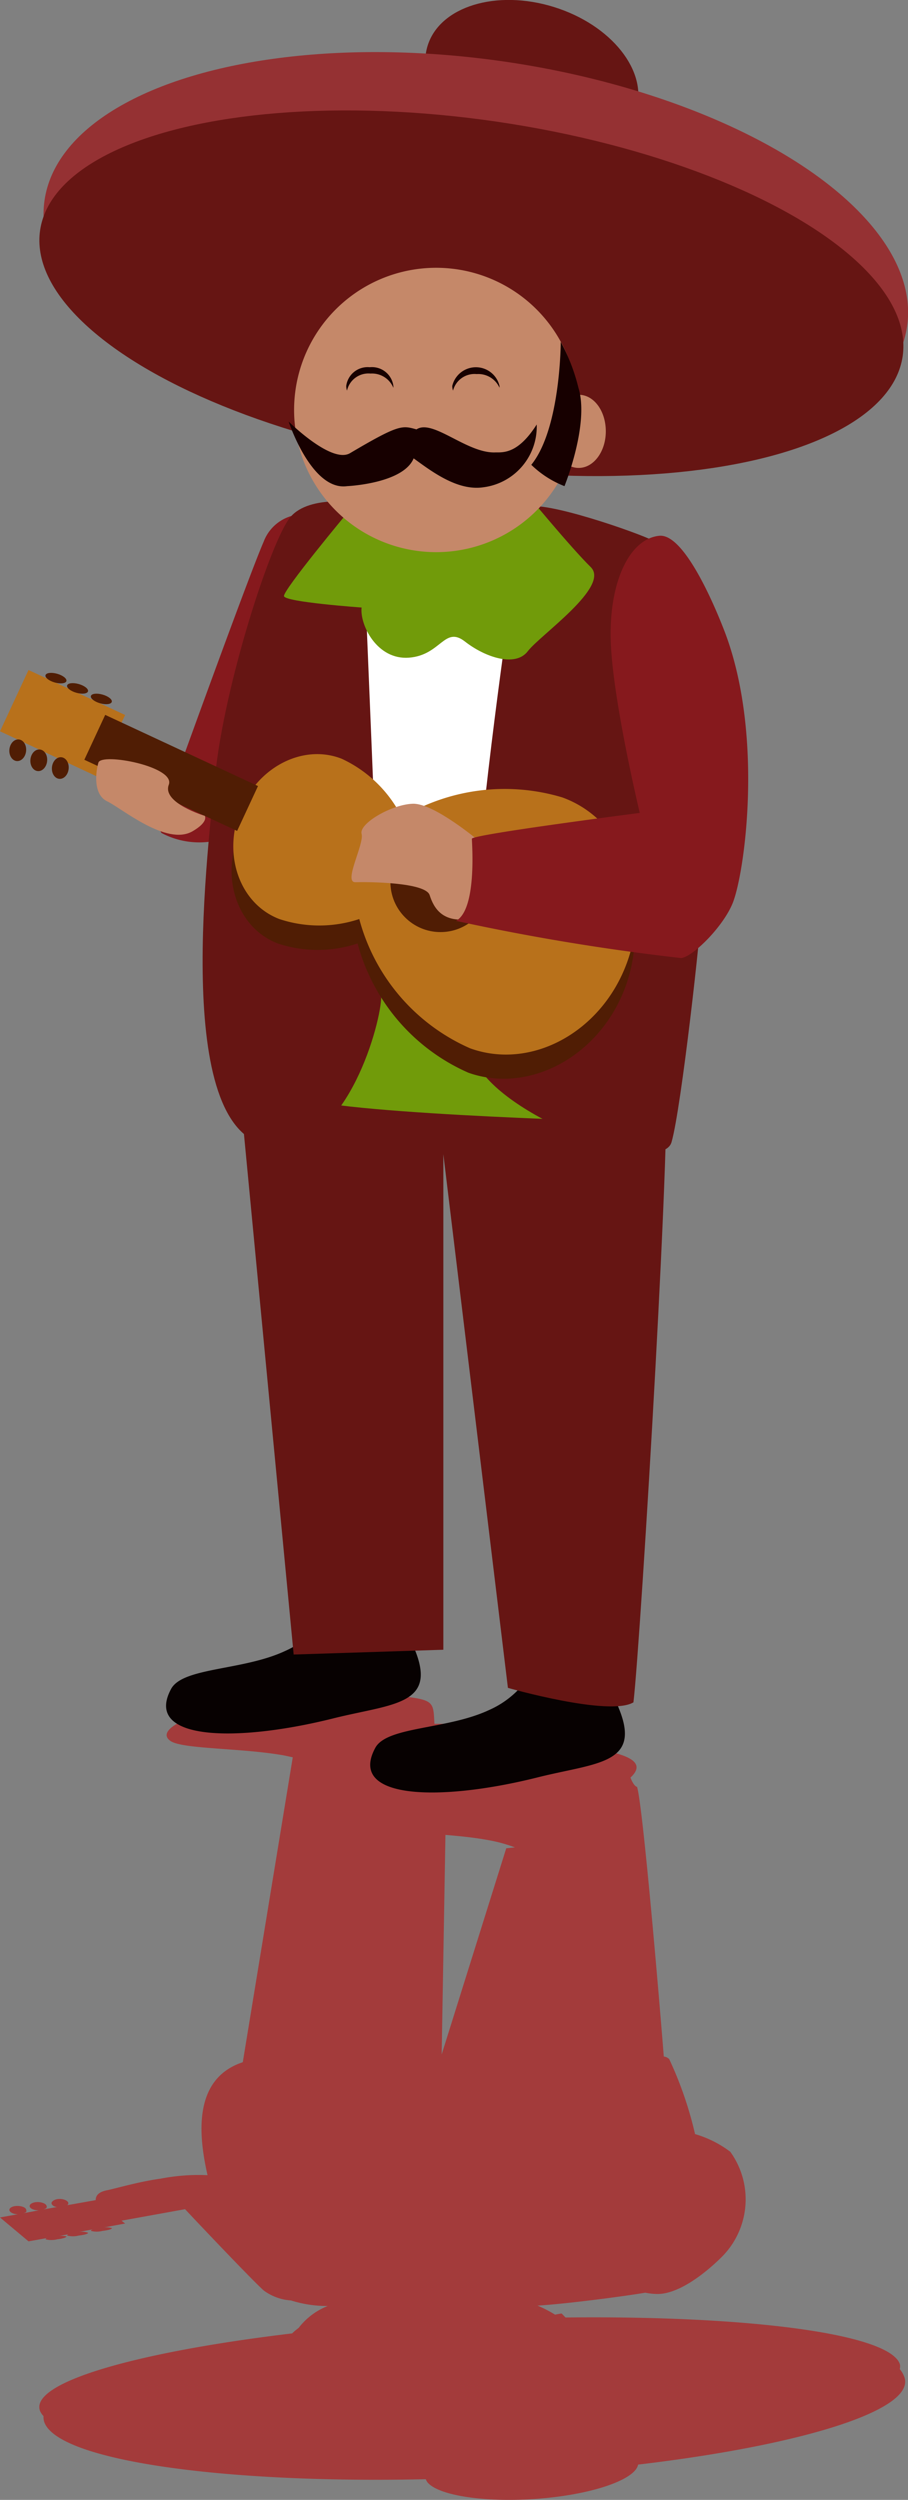 <svg xmlns="http://www.w3.org/2000/svg" viewBox="0 0 70.31 193.4"><rect x="0" y="0" width="70.31" height="193.4" fill="#808080" stroke="none"/><defs><style>.cls-1{fill:#a33b3b;}.cls-2{fill:#661513;}.cls-3{fill:#953133;}.cls-4{fill:#070101;}.cls-5{fill:#fff;}.cls-6{fill:#719b0a;}.cls-7{fill:#86191d;}.cls-8{fill:#b8711b;}.cls-9{fill:#501d04;}.cls-10{fill:#c58869;}.cls-11{fill:#170000;}</style></defs><title>mexico-activity</title><g id="Calque_2" data-name="Calque 2"><g id="ACTIVITY"><path class="cls-1" d="M49.41,190.67c-.17,1-2.77,2.07-6.52,2.52-4.46.54-8.84,0-9.79-1.15a.94.94,0,0,1-.13-.24c-15.73.35-28.41-1.44-29.53-4.39a1.17,1.17,0,0,1-.07-.49,1.41,1.41,0,0,1-.27-.4c-.82-2.18,7.32-4.54,19.52-6a5.35,5.35,0,0,1,.51-.43,5.26,5.26,0,0,1,2.25-1.69,9.3,9.3,0,0,1-2.85-.43,4,4,0,0,1-2.11-.77c-1-.9-5.4-5.55-6.09-6.29l-4.92.89.28.22-1.9.35a1.68,1.68,0,0,1,.87,0c.05.07-.27.17-.72.22a1.8,1.8,0,0,1-.9,0s0-.08.16-.12l-1.15.21a1.55,1.55,0,0,1,.76.05c.06.07-.26.17-.71.22a1.79,1.79,0,0,1-.9,0s0-.07.11-.1l-.94.17a1.66,1.66,0,0,1,.78,0c0,.07-.27.17-.72.22a1.8,1.8,0,0,1-.9,0s0-.07.12-.1l-1.44.26L0,171.55l1.39-.25c-.33,0-.62-.13-.66-.3s.21-.33.57-.34.69.11.73.29,0,.2-.2.27L3,171c-.35,0-.65-.12-.7-.29s.21-.34.57-.35.69.12.74.3-.08.21-.24.27l1.06-.19c-.23,0-.41-.14-.44-.27s.2-.33.56-.35.69.12.74.3a.19.19,0,0,1-.08.18l2.2-.39c0-.3.16-.62.86-.76s2.47-.67,4.16-.9l0,0a15.36,15.36,0,0,1,3.64-.27c-.68-3-1.18-7.45,2.73-8.74l3.87-23.59-.66-.14c-3.26-.59-7.92-.48-8.82-1.13-2.17-1.56,8.43-4.37,16-3.64,4.53.44,4.34.34,4.45,2.32h1l-.44,25.58,5-15.95.67-.07a11.65,11.65,0,0,0-2.16-.58c-3.26-.59-7.92-.48-8.82-1.13-2.17-1.56,6-7.08,13.53-6.35,4.57.44,8.2,1,6.4,2.66,0,0,.23.65.51.72.44,1.4,1.7,16.15,2.07,20.86a.71.71,0,0,1,.42.2,29,29,0,0,1,2,5.8,8.44,8.44,0,0,1,2.73,1.37,6.29,6.29,0,0,1-.53,8s-2.88,3.06-5.17,3a4.93,4.93,0,0,1-.88-.1c-1.58.27-6.12.87-8.35,1a9.55,9.55,0,0,1,1.36.7c.34-.07.51-.09.51-.09l.3.31c14.11-.16,25,1.24,25.88,3.58a.72.72,0,0,1,0,.41,1.81,1.81,0,0,1,.3.48C71.24,186.32,62.45,189.13,49.41,190.67Z"/><ellipse class="cls-2" cx="41.18" cy="6.05" rx="5.76" ry="8.45" transform="translate(23.18 43.57) rotate(-72.73)"/><ellipse class="cls-3" cx="36.84" cy="20.38" rx="15.76" ry="33.75" transform="translate(11.36 53.88) rotate(-81.7)"/><ellipse class="cls-2" cx="36.5" cy="22.69" rx="13.42" ry="33.75" transform="translate(8.78 55.53) rotate(-81.7)"/><path class="cls-4" d="M26,123.43a7.24,7.24,0,0,1-3.93,4.3c-3.26,1.52-7.91,1.25-8.82,2.93-2.16,4,5,4.17,12.56,2.28,4.56-1.14,8.1-1,6.29-5.37A6.46,6.46,0,0,0,26,123.43Z"/><path class="cls-4" d="M41.8,128a7.21,7.21,0,0,1-3.92,4.29c-3.26,1.53-7.92,1.26-8.82,2.93-2.17,4,5,4.18,12.55,2.29,4.57-1.15,8.1-1,6.3-5.37A6.47,6.47,0,0,0,41.8,128Z"/><path class="cls-2" d="M18.45,83.13,22.74,128l11.59-.37V89.29l5,41.29s7.85,2.24,9.72,1.12c.56-4.67,3.17-48,2.42-48.76S18.45,83.13,18.45,83.13Z"/><polygon class="cls-5" points="23.35 42.32 21.58 80.06 46.37 81.49 46.15 41.21 23.35 42.32"/><path class="cls-6" d="M18.18,72.14,49.6,75.41,47.79,86.76s-23.89-.64-25.07-2.09S18.18,72.14,18.18,72.14Z"/><path class="cls-7" d="M23.93,39.82a3.27,3.27,0,0,0-3.51,2.08c-1.11,2.54-6.18,16.55-6.18,16.55s-2.39,5.44-1.72,6a6.24,6.24,0,0,0,5.82,0C20.42,63.07,23.93,39.82,23.93,39.82Z"/><path class="cls-2" d="M40.6,39.38s-6.25,39.19-3.43,43.35S51.25,90.93,52,88.36s2.33-16.77,2.33-18.24-2.09-27.56-4-28.41S41.09,38.4,40.6,39.38Z"/><path class="cls-2" d="M28,38.92S24,38.21,22.49,40s-5.12,13-5.83,20-3.35,28.8,4.86,28.67c5.46-.09,8-9.62,8-11.56S28,38.92,28,38.92Z"/><rect class="cls-8" x="2.23" y="51.82" width="5.23" height="8.25" transform="translate(-47.92 36.73) rotate(-65.04)"/><path class="cls-9" d="M31,65.12a9.91,9.91,0,0,0-4.66-4.53c-3-1.18-6.55.65-7.89,4.07s0,7.16,3.06,8.33a9.8,9.8,0,0,0,6.18,0,15.21,15.21,0,0,0,8.58,10C41,84.66,46.46,81.7,48.43,76.34s-.27-11.09-5-12.8A15.5,15.5,0,0,0,31,65.12Z"/><path class="cls-8" d="M31.12,63.23a9.82,9.82,0,0,0-4.66-4.53c-3-1.18-6.55.65-7.88,4.07s0,7.16,3.05,8.33a9.83,9.83,0,0,0,6.19,0,15.21,15.21,0,0,0,8.58,10c4.73,1.71,10.17-1.24,12.14-6.6s-.27-11.1-5-12.81A15.53,15.53,0,0,0,31.12,63.23Z"/><ellipse class="cls-9" cx="1.38" cy="58.04" rx="0.84" ry="0.65" transform="translate(-56.51 53.58) rotate(-84.23)"/><ellipse class="cls-9" cx="2.99" cy="58.82" rx="0.84" ry="0.65" transform="translate(-55.82 55.88) rotate(-84.23)"/><ellipse class="cls-9" cx="4.68" cy="59.42" rx="0.84" ry="0.65" transform="translate(-54.92 58.1) rotate(-84.23)"/><ellipse class="cls-9" cx="4.34" cy="52.47" rx="0.35" ry="0.84" transform="translate(-47.34 42.37) rotate(-74.22)"/><ellipse class="cls-9" cx="6" cy="53.25" rx="0.35" ry="0.84" transform="translate(-46.87 44.55) rotate(-74.22)"/><ellipse class="cls-9" cx="7.85" cy="54.08" rx="0.35" ry="0.84" transform="translate(-46.33 46.92) rotate(-74.22)"/><circle class="cls-9" cx="34.11" cy="68.23" r="3.88"/><path class="cls-10" d="M37.16,65.12s-3.54-3-5.2-2.94S27.78,63.72,28,64.51s-1.44,3.77-.48,3.74,5.43,0,5.75,1,1,2.21,3.22,1.82S37.16,65.12,37.16,65.12Z"/><path class="cls-7" d="M49.54,62.89s-13,1.67-13,2,.41,5.47-1.23,6.35a173.78,173.78,0,0,0,17.44,2.88c.94-.12,3.29-2.48,4-4.29.94-2.41,2.35-12.81-.53-20.68,0,0-2.88-7.93-5.17-7.7s-3.88,3.53-3.76,8.05S49.54,62.89,49.54,62.89Z"/><path class="cls-6" d="M26.91,39.66s-5,6-4.92,6.46S28,47,28,47c-.15,1.34,1.19,4.07,3.67,3.88s2.74-2.49,4.33-1.25,3.92,2,4.87.75,6.41-5,4.87-6.51-5-5.71-5-5.71Z"/><rect class="cls-9" x="11.34" y="53.27" width="3.83" height="13.05" transform="translate(-46.55 46.58) rotate(-65.04)"/><path class="cls-10" d="M15.86,63.12s-3.33-1-2.79-2.41S7.85,58.21,7.62,59s-.4,2.49.69,3,4.58,3.48,6.6,2.31C16.17,63.58,15.86,63.12,15.86,63.12Z"/><path class="cls-10" d="M44.81,30.54h-.1a11,11,0,1,0-.78,5.4,1.62,1.62,0,0,0,.88.26c1.16,0,2.1-1.27,2.1-2.83S46,30.54,44.81,30.54Z"/><path class="cls-11" d="M22.35,32.61s1.77,5.39,4.53,5c0,0,4.34-.19,5.15-2.15,1.38,1,3.38,2.53,5.38,2.24a4.73,4.73,0,0,0,4.15-4.86C40.13,35.09,39,35,38.37,35c-2.2.1-4.86-2.62-6.12-1.78-1.11-.31-1.34-.41-5.13,1.83C25.69,35.93,22.35,32.61,22.35,32.61Z"/><path class="cls-11" d="M28.69,28.9A1.79,1.79,0,0,1,30.46,30a.66.66,0,0,0,0-.14,1.67,1.67,0,0,0-1.83-1.45,1.67,1.67,0,0,0-1.82,1.45,1.13,1.13,0,0,0,.06.36A1.7,1.7,0,0,1,28.69,28.9Z"/><path class="cls-11" d="M36.91,28.94A1.8,1.8,0,0,1,38.68,30c0-.05,0-.09,0-.14a1.88,1.88,0,0,0-3.66,0,1.13,1.13,0,0,0,.06.36A1.72,1.72,0,0,1,36.91,28.94Z"/><path class="cls-11" d="M43.42,26.45s0,6.7-2.28,9.51a7.69,7.69,0,0,0,2.57,1.65S45.66,32.8,44.79,30A14.76,14.76,0,0,0,43.42,26.45Z"/></g></g></svg>